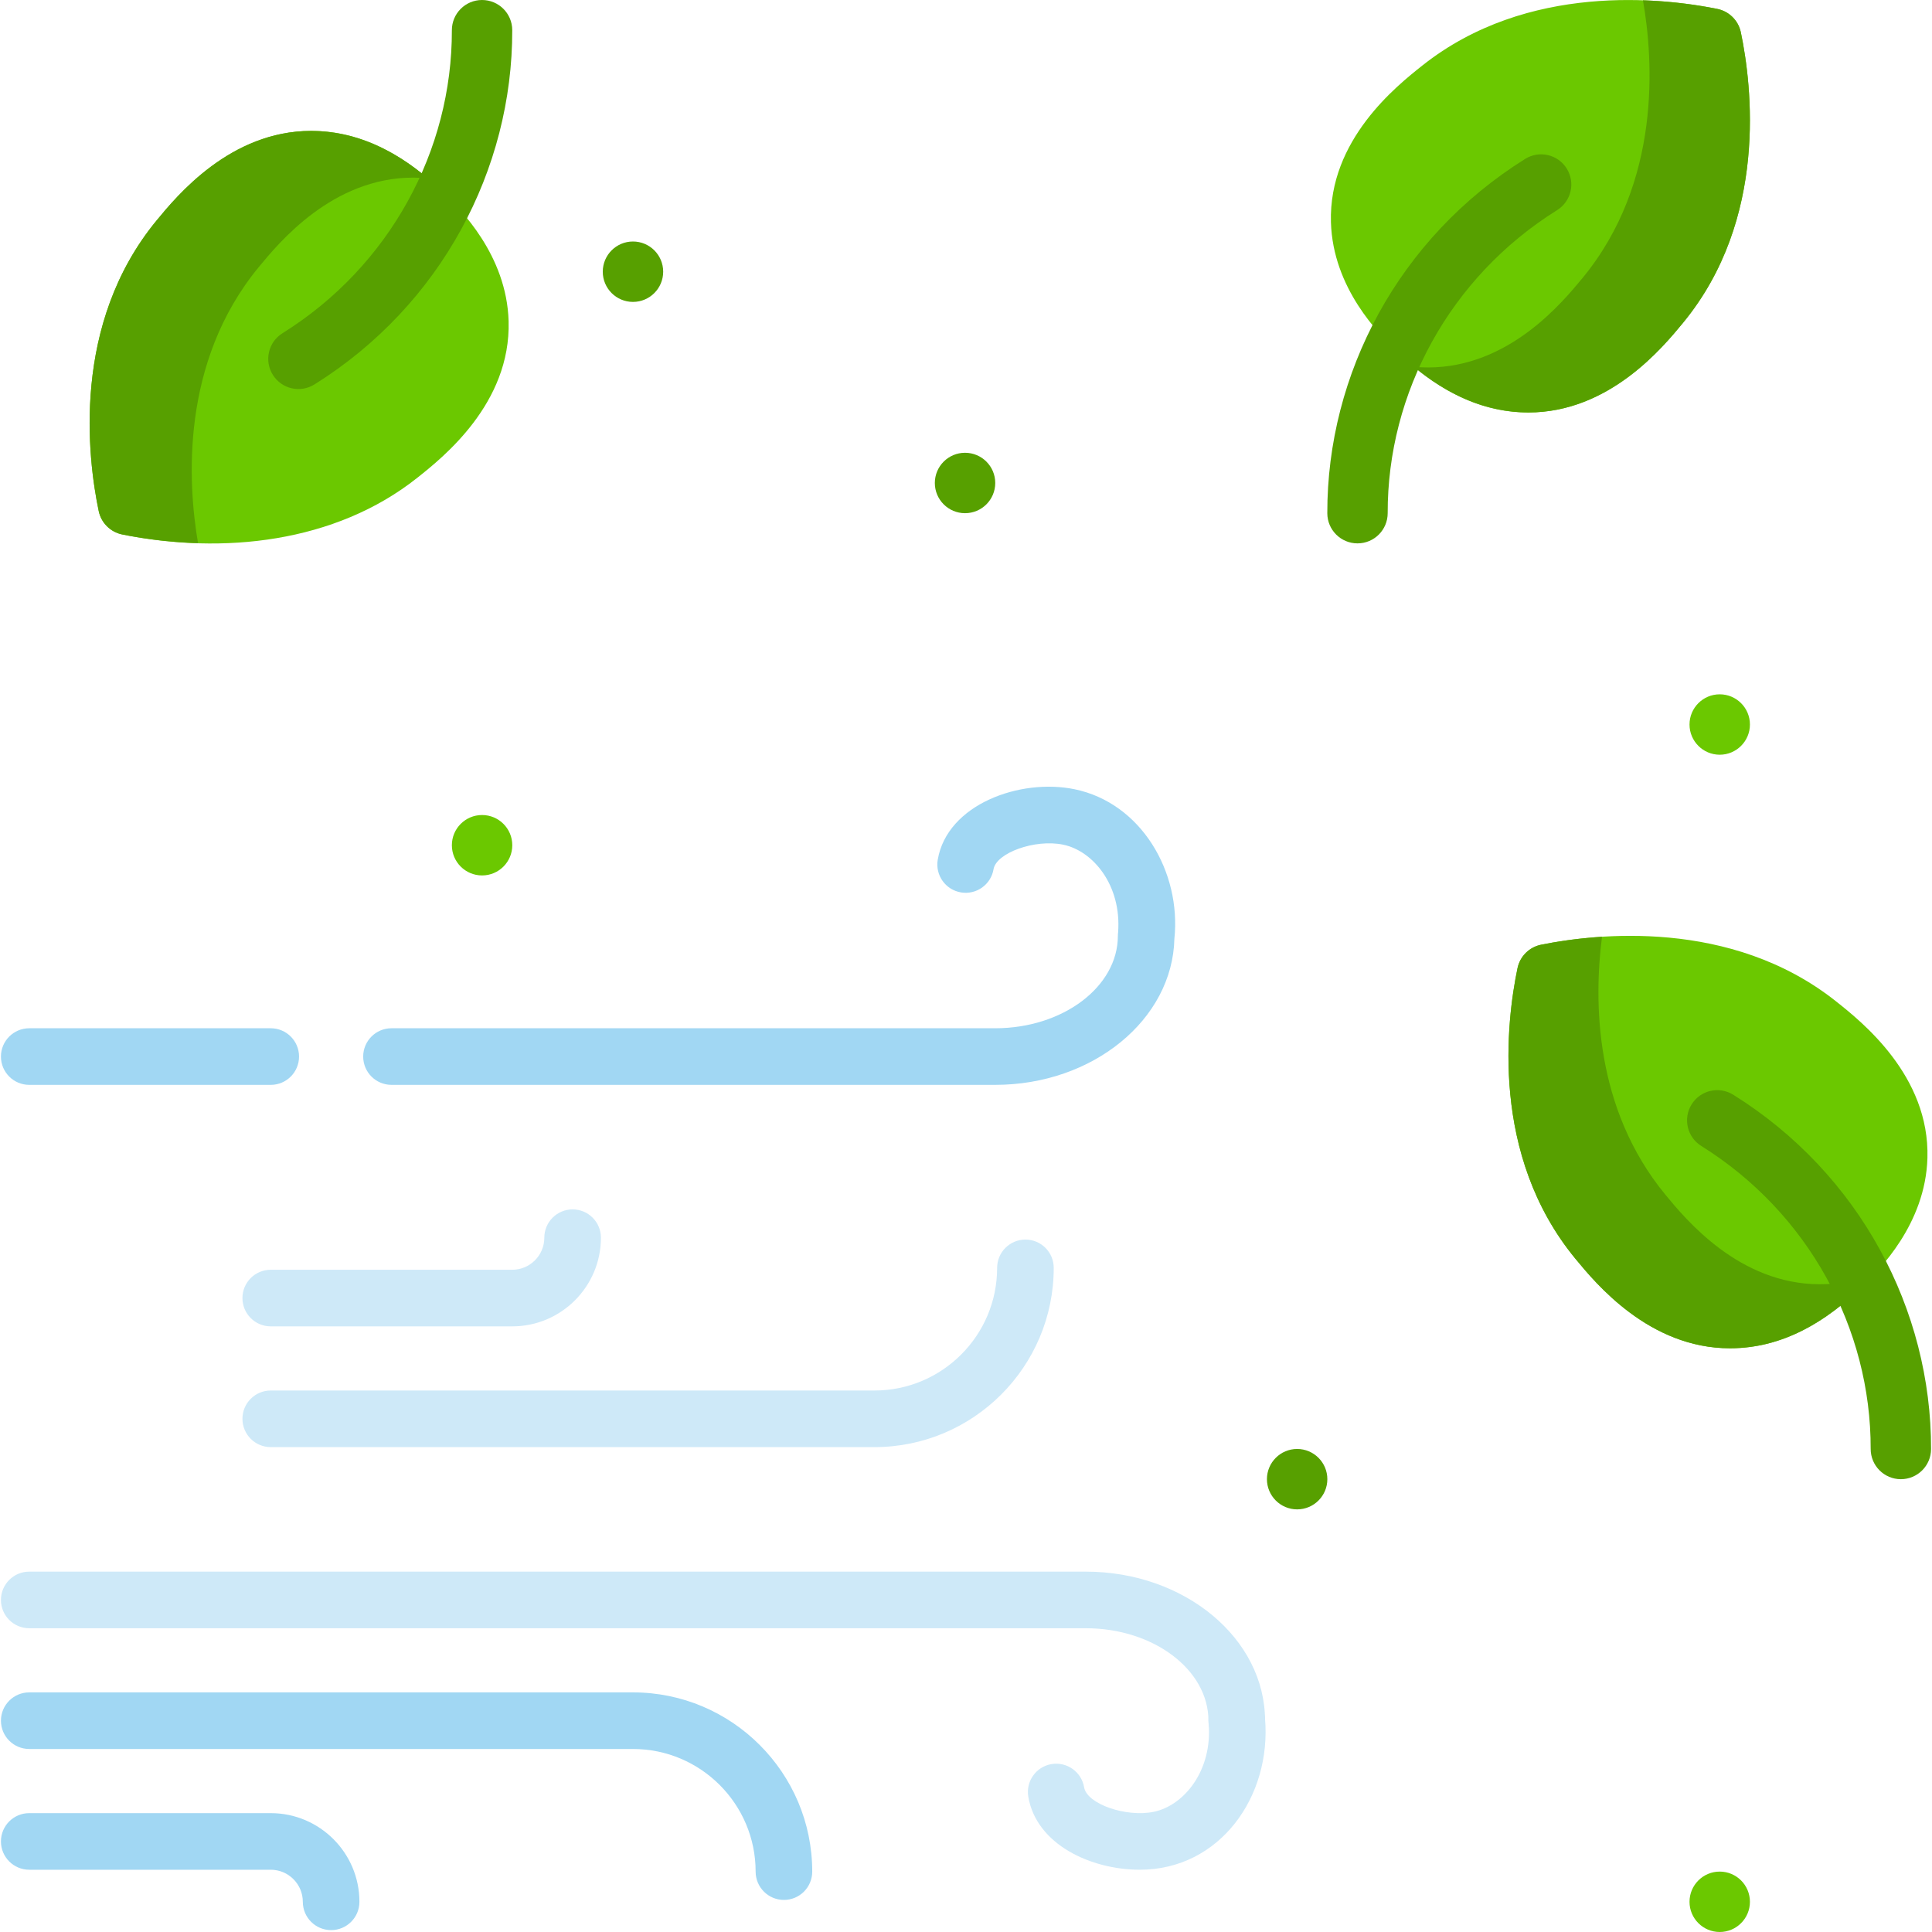 <svg id="Layer_1" enable-background="new 0 0 512 512" height="512" viewBox="0 0 512 512" width="512" xmlns="http://www.w3.org/2000/svg"><g><path d="m231.75 383.5h-160c-4.143 0-7.5-3.357-7.5-7.5s3.357-7.5 7.5-7.5h160c17.921 0 32.5-14.579 32.5-32.5 0-4.143 3.357-7.5 7.5-7.5s7.5 3.357 7.5 7.5c0 26.191-21.309 47.5-47.5 47.5z" fill="#cee9f8"/><path d="m302.067 495.499c-12.888 0-27.4-6.631-29.558-19.347-.692-4.084 2.057-7.956 6.141-8.648 4.093-.688 7.957 2.058 8.648 6.141.756 4.464 11.153 8.006 18.444 6.507 8.005-1.649 15.638-10.895 14.556-23.511-.354-4.127 2.705-7.76 6.832-8.113 4.114-.353 7.76 2.704 8.113 6.832 1.781 20.758-12.012 40.139-33.176 40.139z" fill="#cee9f8"/><path d="m284.77 209.157c-14.364-2.962-33.763 3.964-36.261 18.69-.692 4.084 2.057 7.956 6.141 8.648 4.093.697 7.957-2.058 8.648-6.141.73-4.313 10.932-8.057 18.444-6.507 7.947 1.637 15.516 10.764 14.568 23.239-.036.3-.061.603-.061.912 0 13.51-14.579 24.5-32.5 24.5h-160c-4.143 0-7.5 3.357-7.5 7.5s3.357 7.5 7.5 7.5h160c25.88 0 46.978-17.304 47.476-38.727 1.845-17.656-8.773-35.971-26.455-39.614z" fill="#a1d7f3"/><path d="m71.75 272.5h-64c-4.143 0-7.5 3.357-7.5 7.5s3.357 7.5 7.5 7.5h64c4.143 0 7.5-3.357 7.5-7.5s-3.358-7.5-7.5-7.5z" fill="#a1d7f3"/><path d="m327.75 463.5c-4.143 0-7.5-3.357-7.5-7.5 0-13.51-14.579-24.5-32.5-24.5h-280c-4.143 0-7.5-3.357-7.5-7.5s3.357-7.5 7.5-7.5h280c26.191 0 47.5 17.72 47.5 39.5 0 4.143-3.358 7.5-7.5 7.5z" fill="#cee9f8"/><path d="m135.75 351.5h-64c-4.143 0-7.5-3.357-7.5-7.5s3.357-7.5 7.5-7.5h64c4.687 0 8.5-3.813 8.5-8.5 0-4.143 3.357-7.5 7.5-7.5s7.5 3.357 7.5 7.5c0 12.958-10.542 23.5-23.5 23.5z" fill="#cee9f8"/><path d="m207.75 503.5c-4.143 0-7.5-3.357-7.5-7.5 0-17.921-14.579-32.5-32.5-32.5h-160c-4.143 0-7.5-3.357-7.5-7.5s3.357-7.5 7.5-7.5h160c26.191 0 47.5 21.309 47.5 47.5 0 4.143-3.358 7.5-7.5 7.5z" fill="#a1d7f3"/><path d="m87.75 511.5c-4.143 0-7.5-3.357-7.5-7.5 0-4.687-3.813-8.5-8.5-8.5h-64c-4.143 0-7.5-3.357-7.5-7.5s3.357-7.5 7.5-7.5h64c12.958 0 23.5 10.542 23.5 23.5 0 4.143-3.358 7.5-7.5 7.5z" fill="#a1d7f3"/><path d="m486.573 265.371c-27.91-22.154-63.959-17.878-78.164-15.012-3.135.633-5.591 3.071-6.247 6.201-2.933 13.997-7.309 49.522 15.342 77.02 5.387 6.539 19.545 23.728 40.959 23.728 13.934 0 25.48-6.99 35.32-16.648 4.081-4.007 16.501-16.199 17.004-33.777.624-21.799-17.421-36.121-24.214-41.512z" fill="#6bc800"/><path d="m496.66 337.73c-10.374 11.096-22.898 19.58-38.2 19.58-21.41 0-35.57-17.19-40.96-23.73-22.65-27.5-18.27-63.02-15.34-77.02.66-3.13 3.11-5.57 6.25-6.2 3.92-.79 9.51-1.69 16.14-2.11-2.18 16.95-2.08 45.44 16.8 68.36 5.39 6.54 19.55 23.73 40.96 23.73 4.885 0 9.692-.897 14.35-2.61z" fill="#57a000"/><path d="m405.037 109.308c21.412 0 35.572-17.189 40.959-23.728 22.65-27.497 18.274-63.022 15.342-77.02-.656-3.13-3.112-5.568-6.247-6.201-14.206-2.865-50.253-7.143-78.164 15.011-6.793 5.392-24.838 19.714-24.214 41.511.503 17.579 12.923 29.771 17.005 33.779 9.811 9.63 21.347 16.648 35.319 16.648z" fill="#6bc800"/><path d="m446 85.58c-5.39 6.54-19.55 23.73-40.96 23.73-11.391 0-21.705-4.859-30.37-12.11 1.088.112 2.305.18 3.77.18 21.41 0 35.57-17.19 40.96-23.72 20.98-25.47 18.77-57.83 16-73.58 8.18.27 15.09 1.35 19.69 2.28 3.14.63 5.59 3.07 6.25 6.2 2.93 14 7.31 49.52-15.34 77.02z" fill="#57a000"/><path d="m117.782 51.34c-9.812-9.63-21.347-16.647-35.319-16.647-21.412 0-35.572 17.189-40.959 23.728-22.65 27.497-18.274 63.022-15.342 77.02.656 3.13 3.112 5.568 6.247 6.201 26.614 5.37 56.439 2.233 78.164-15.011 6.793-5.392 24.838-19.714 24.214-41.511-.503-17.58-12.923-29.772-17.005-33.78z" fill="#6bc800"/><g fill="#57a000"><path d="m113.39 47.27c-1.204-.134-2.849-.2-3.87-.2-21.41 0-35.57 17.19-40.96 23.73-20.78 25.23-18.81 57.21-16.08 73.13-8.34-.25-15.4-1.34-20.07-2.29-3.14-.63-5.59-3.07-6.25-6.2-2.93-14-7.31-49.52 15.34-77.02 5.39-6.54 19.55-23.73 40.96-23.73 11.567 0 22.068 5.003 30.93 12.58z"/><path d="m503.75 392c-4.421 0-8.009-3.587-8-8.017.067-31.808-16.409-62.502-44.9-80.298-3.748-2.34-4.889-7.275-2.548-11.022 2.339-3.748 7.276-4.89 11.022-2.548 33.656 21.017 52.503 57.138 52.426 93.901-.009 4.413-3.59 7.984-8 7.984z"/><path d="m359.75 144c-4.411 0-7.991-3.57-8-7.983-.078-36.852 18.843-72.93 52.426-93.901 3.746-2.341 8.684-1.2 11.022 2.548 2.341 3.747 1.2 8.683-2.548 11.022-28.532 17.821-44.967 48.538-44.9 80.298.009 4.42-3.57 8.016-8 8.016z"/><path d="m72.302 99.337c-2.341-3.747-1.2-8.683 2.548-11.022 28.532-17.821 44.967-48.538 44.9-80.298-.009-4.418 3.564-8.008 7.983-8.017 4.417-.009 8.008 3.563 8.017 7.983.078 36.852-18.843 72.93-52.426 93.901-3.722 2.327-8.668 1.224-11.022-2.547z"/></g><circle cx="127.755" cy="223.995" fill="#6bc800" r="8.005"/><circle cx="167.745" cy="72.005" fill="#57a000" r="8.005"/><circle cx="255.745" cy="127.995" fill="#57a000" r="8.005"/><path d="m455.745 200.01c-4.418 0-8.005-3.587-8.005-8.005s3.587-8.005 8.005-8.005 8.005 3.587 8.005 8.005-3.587 8.005-8.005 8.005zm7.995-8.005h.01zm-7.995 0h.01z" fill="#6bc800"/><path d="m343.755 400c-4.418 0-8.005-3.587-8.005-8.005s3.587-8.005 8.005-8.005 8.005 3.587 8.005 8.005-3.587 8.005-8.005 8.005zm7.995-8.005h.01zm-7.995 0h.01z" fill="#57a000"/><path d="m455.745 512c-4.418 0-8.005-3.587-8.005-8.005s3.587-8.005 8.005-8.005 8.005 3.587 8.005 8.005-3.587 8.005-8.005 8.005zm7.995-8.005h.01zm-7.995 0h.01z" fill="#6bc800"/></g></svg>